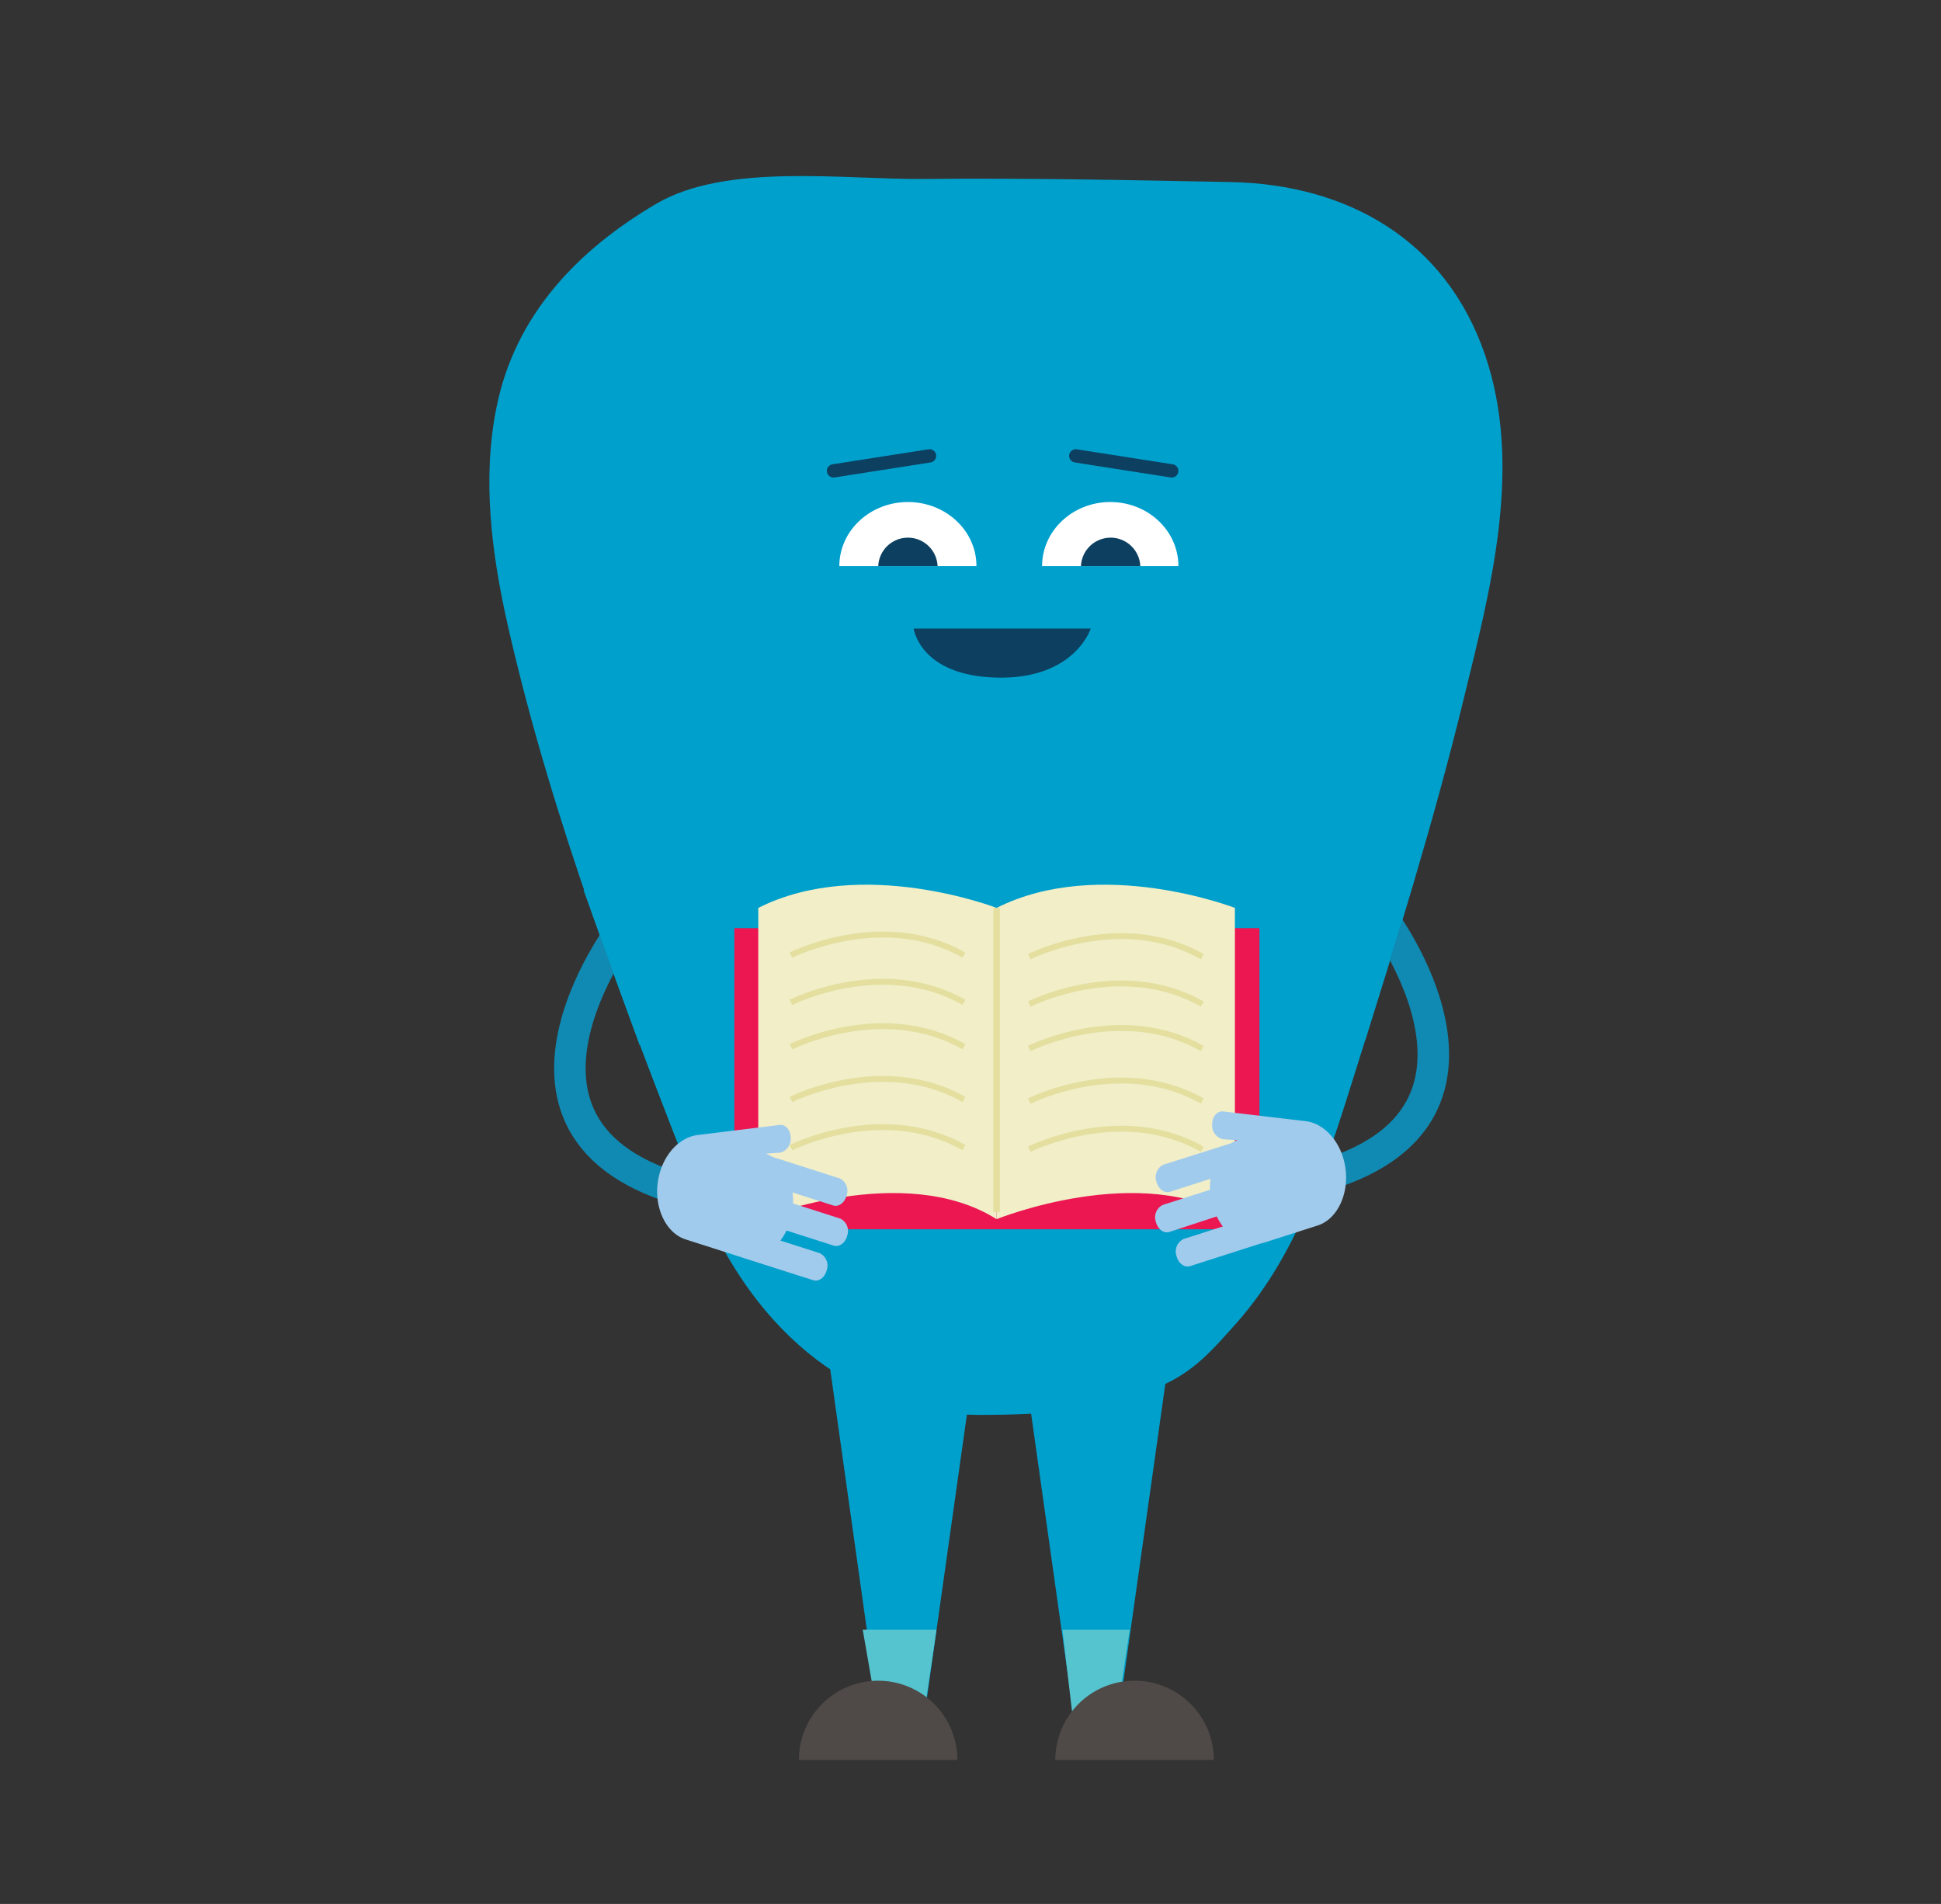 <svg id="Layer_1" data-name="Layer 1" xmlns="http://www.w3.org/2000/svg" viewBox="0 0 363.49 356.5"><rect x="0" y="0" width="363.49" height="356.5" fill="#333333" stroke="none"/><defs><style>.cls-1{fill:#00a0cc;}.cls-2{fill:#56c4cf;}.cls-3{fill:#4f4a47;}.cls-10,.cls-11,.cls-4,.cls-9{fill:none;stroke-miterlimit:10;}.cls-4{stroke:#0d3f60;stroke-width:2.49px;}.cls-11,.cls-4{stroke-linecap:round;}.cls-5{fill:#0d3f60;}.cls-6{fill:#fff;}.cls-7{fill:#ec1651;}.cls-8{fill:#f1eec8;}.cls-10,.cls-9{stroke:#e4df9f;}.cls-9{stroke-width:1.23px;}.cls-10{stroke-width:1.1px;}.cls-11{stroke:#108ab2;stroke-width:5.9px;}.cls-12{fill:#a1cbec;}</style></defs><polyline class="cls-1" points="154.9 252.3 165.71 329.18 172 329.18 182.81 252.54"/><polyline class="cls-1" points="191.3 251.94 202.12 328.82 208.4 328.82 219.21 252.18"/><polygon class="cls-2" points="172.11 327.15 175.38 305.14 161.56 305.14 165.34 326.83 172.11 327.15"/><polygon class="cls-2" points="208.28 327.15 211.56 305.14 198.96 305.14 201.51 326.83 208.28 327.15"/><path class="cls-3" d="M179.29,329.54a14.84,14.84,0,0,0-29.68,0"/><path class="cls-3" d="M227.31,329.54a14.84,14.84,0,1,0-29.68,0"/><path class="cls-1" d="M231.46,247.84c12.31-13.83,17.67-32.31,23.11-49.61,7-22.17,14-44.61,19.49-67.17,5.08-20.77,11.23-43.73,4-64.74-7.44-21.55-25.9-31.79-47.51-32.23-19.21-.38-38.42-.77-57.64-.58-14.77.14-36.89-3.07-50,4.64C108.2,46.78,96.47,59,93,76.17c-2.76,13.5-.94,27.53,2.11,41,8.25,36.27,21.86,71.54,35.39,106.1,10.9,27.81,31.17,41.66,52.63,41.66,12.25,0,25.41-.62,36.5-6.51C224.54,255.75,227.66,252.1,231.46,247.84Z"/><line class="cls-4" x1="156.09" y1="88.17" x2="174.07" y2="85.36"/><line class="cls-4" x1="219.43" y1="88.17" x2="201.46" y2="85.36"/><path class="cls-5" d="M204.26,117.69s-2.95,9.48-17.48,9.19-15.68-9.19-15.68-9.19Z"/><path class="cls-6" d="M195.15,106c0-6.61,5.72-12,12.77-12s12.76,5.36,12.76,12"/><path class="cls-5" d="M202.43,106a5.56,5.56,0,0,1,11.11,0"/><path class="cls-6" d="M157.18,106c0-6.61,5.75-12,12.84-12s12.84,5.36,12.84,12"/><path class="cls-5" d="M164.47,106a5.56,5.56,0,0,1,11.11,0"/><path class="cls-5" d="M168.85,94h0Z"/><path class="cls-5" d="M209,94h0Z"/><rect class="cls-7" x="137.52" y="173.79" width="98.33" height="56.38"/><path class="cls-8" d="M142,170v58.28s27.17-11,44.63,0V170S161.4,160.22,142,170Z"/><path class="cls-8" d="M186.63,170v58.28s27.17-11,44.63,0V170S206,160.22,186.63,170Z"/><line class="cls-9" x1="186.63" y1="170.01" x2="186.63" y2="226.95"/><path class="cls-10" d="M192.75,179.13s17.22-8.66,32.39,0"/><path class="cls-10" d="M192.75,188s17.22-8.67,32.39,0"/><path class="cls-10" d="M192.75,196.33s17.22-8.66,32.39,0"/><path class="cls-10" d="M192.75,206.17s17.22-8.66,32.39,0"/><path class="cls-10" d="M192.75,215.19s17.22-8.66,32.39,0"/><path class="cls-10" d="M148.12,178.84s17.22-8.67,32.39,0"/><path class="cls-10" d="M148.12,187.68s17.22-8.66,32.39,0"/><path class="cls-10" d="M148.12,196s17.22-8.67,32.39,0"/><path class="cls-10" d="M148.12,205.87s17.22-8.66,32.39,0"/><path class="cls-10" d="M148.12,214.89s17.22-8.66,32.39,0"/><path class="cls-11" d="M259.13,172.29s31.83,42.89-22.36,50.14"/><path class="cls-12" d="M244.6,209.94c3.17.43,6.1,3.35,7.12,7.54,1.29,5.32-1,10.74-5,12l-10,3.2a1.8,1.8,0,0,1-.22.06l-.1,0-13.53,4.33c-1.07.34-2.21-.52-2.55-1.92a2.59,2.59,0,0,1,1.31-3.15l7.37-2.35a11.33,11.33,0,0,1-1.14-1.88L219,230.67c-1.07.34-2.21-.52-2.55-1.92a2.57,2.57,0,0,1,1.31-3.14l8.84-2.83a11.71,11.71,0,0,1,.1-2.06l-7.59,2.43c-1.07.34-2.21-.52-2.55-1.92a2.59,2.59,0,0,1,1.31-3.15l12.65-4a6.24,6.24,0,0,1,1.19-.58l-2.66-.19a2.62,2.62,0,0,1-2.05-2.75h0c0-1.43.88-2.54,2-2.46"/><path class="cls-11" d="M116,174.9S84.19,217.78,138.37,225"/><path class="cls-12" d="M130.55,212.54c-3.18.44-6.1,3.36-7.12,7.54-1.3,5.32,1,10.74,5,12l10,3.2a1.41,1.41,0,0,0,.22.06l.1.05,13.53,4.32c1.06.34,2.21-.52,2.55-1.91a2.58,2.58,0,0,0-1.32-3.15l-7.36-2.36a10.93,10.93,0,0,0,1.14-1.88l8.83,2.82c1.06.34,2.21-.52,2.55-1.91a2.58,2.58,0,0,0-1.32-3.15l-8.83-2.83a12.76,12.76,0,0,0-.1-2.06l7.59,2.43c1.06.34,2.21-.52,2.55-1.92a2.57,2.57,0,0,0-1.31-3.14l-12.65-4.05a7.69,7.69,0,0,0-1.19-.58l2.66-.19a2.63,2.63,0,0,0,2-2.75h0c0-1.43-.89-2.53-2-2.45"/><polygon class="cls-1" points="264.94 164.5 255.66 194.79 243.21 157.01 264.94 164.5"/><polygon class="cls-1" points="109.28 166.66 119.79 195.73 131.01 159.18 109.28 166.66"/></svg>